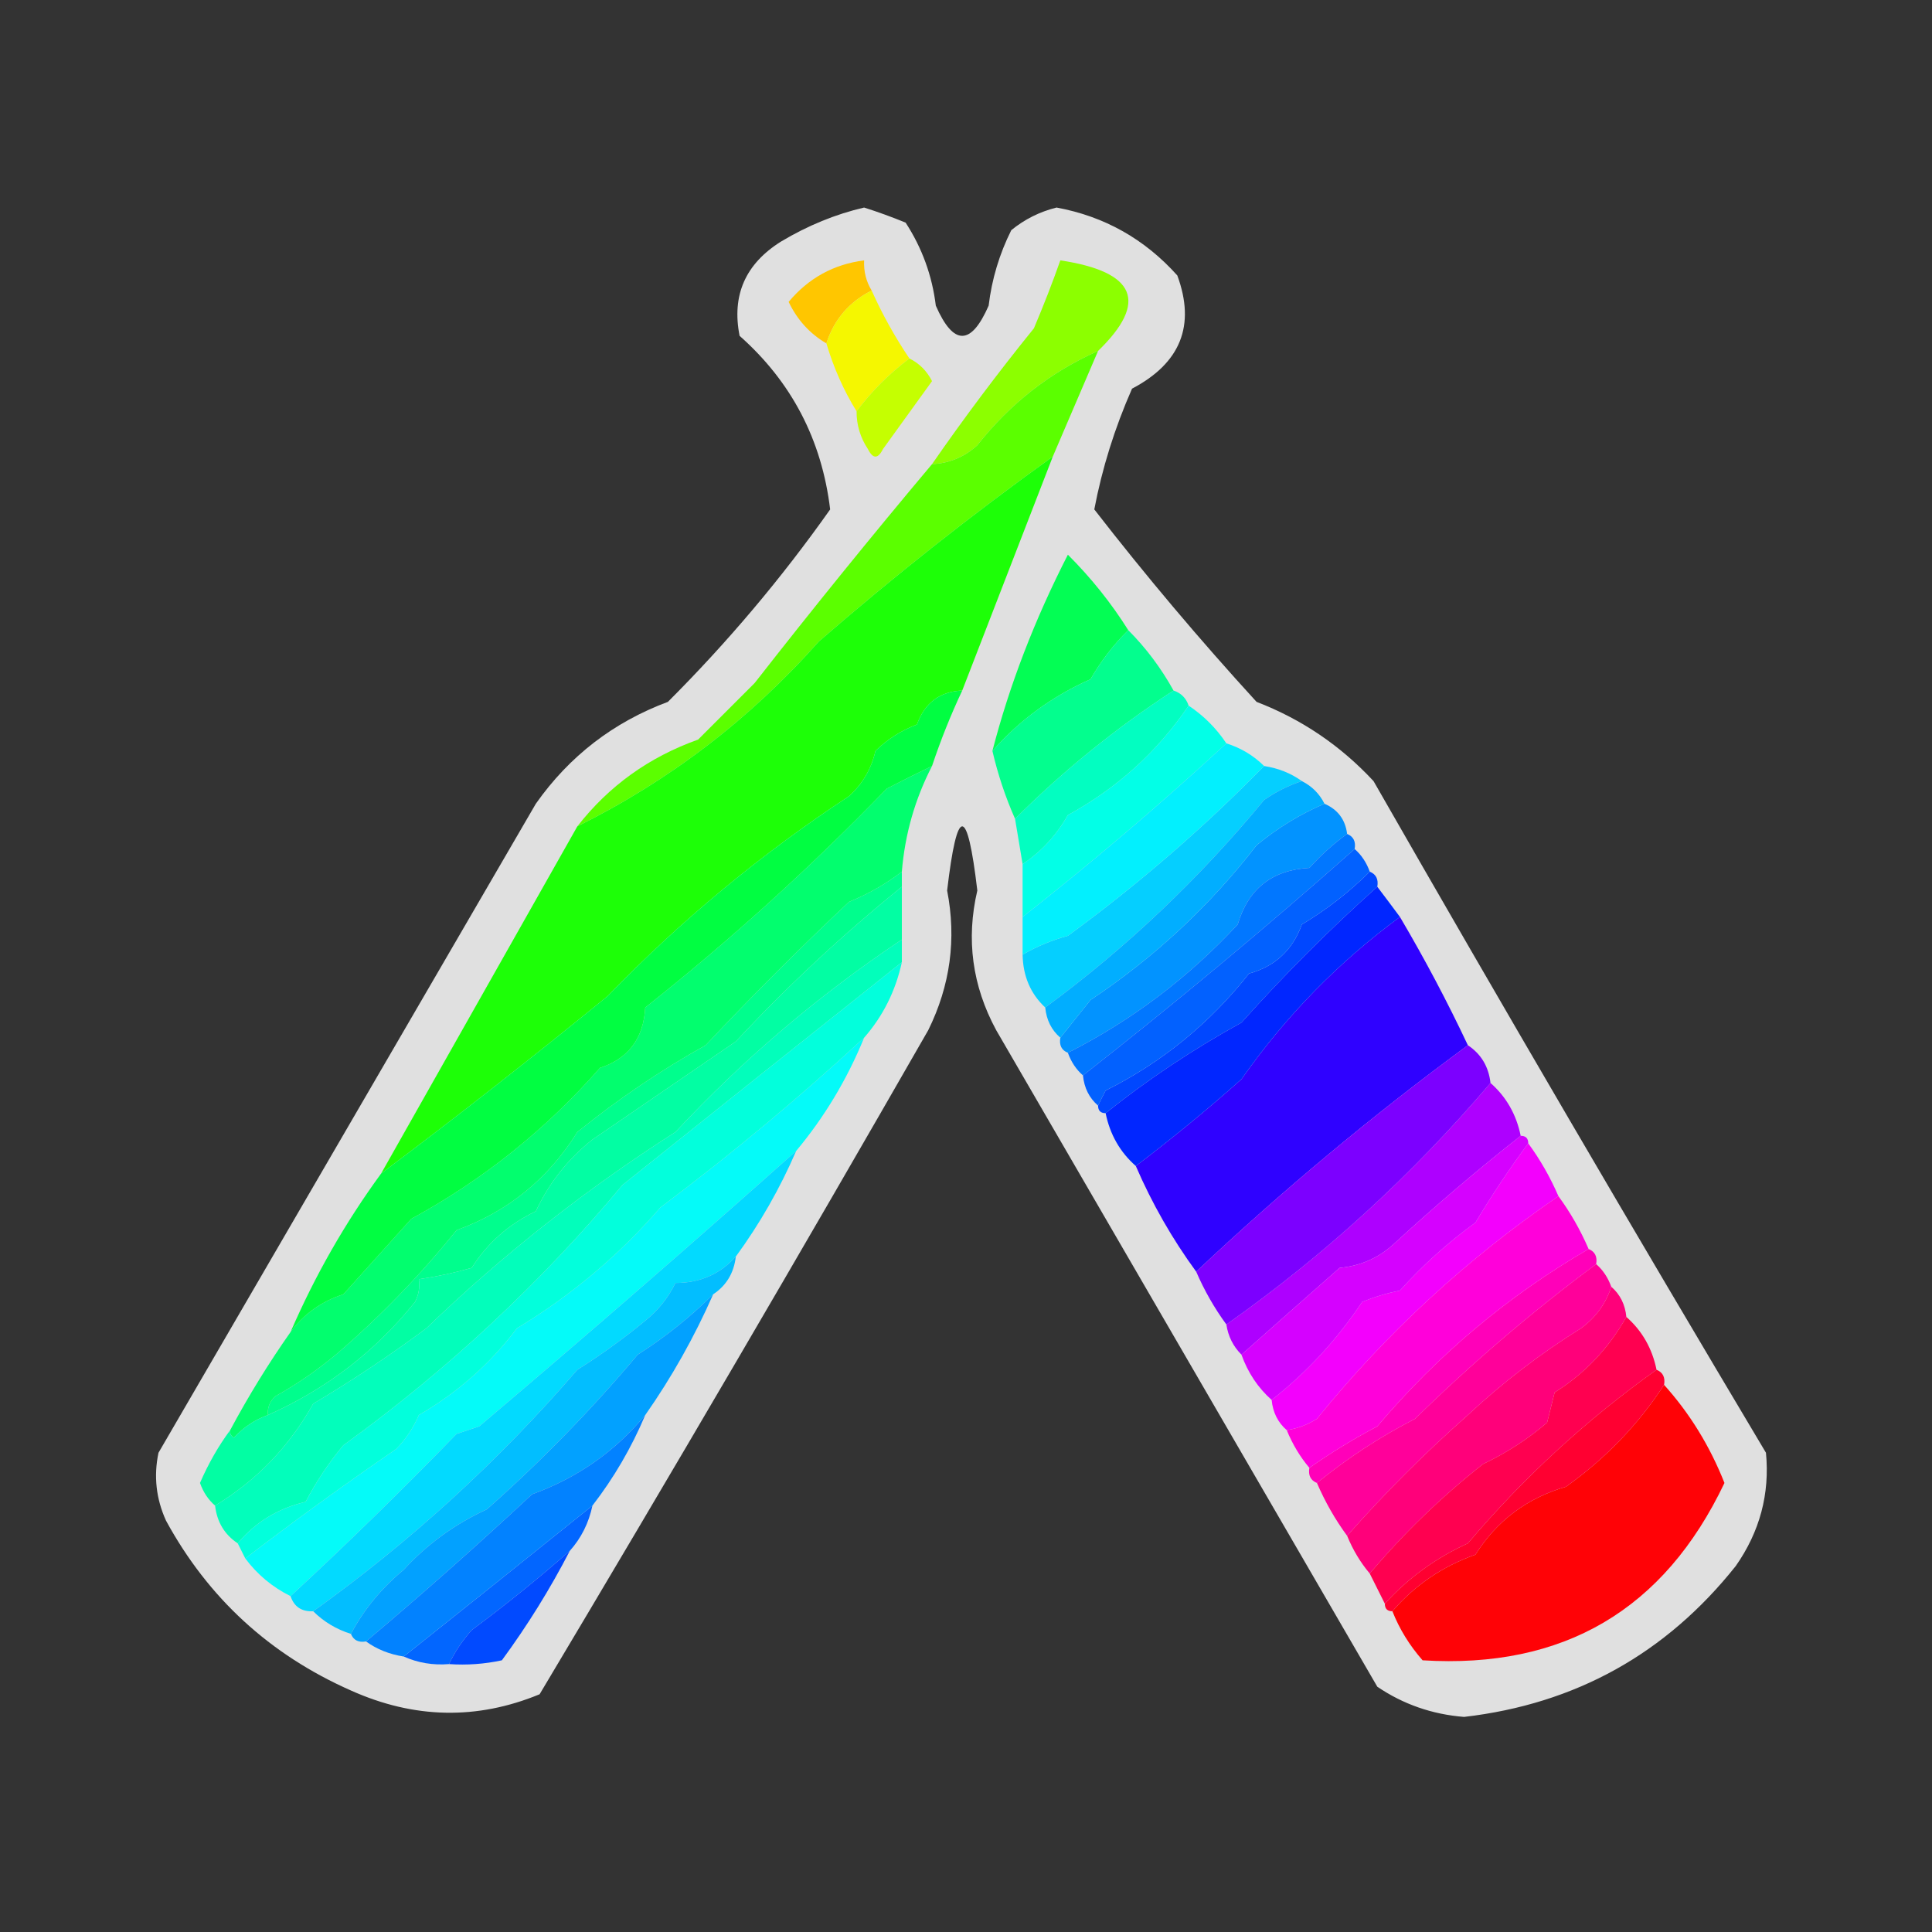 <?xml version="1.0" encoding="UTF-8"?>
<!DOCTYPE svg PUBLIC "-//W3C//DTD SVG 1.1//EN" "http://www.w3.org/Graphics/SVG/1.1/DTD/svg11.dtd">
<svg xmlns="http://www.w3.org/2000/svg" version="1.1" width="256px" height="256px" style="shape-rendering:geometricPrecision; text-rendering:geometricPrecision; image-rendering:optimizeQuality; fill-rule:evenodd; clip-rule:evenodd" xmlns:xlink="http://www.w3.org/1999/xlink">
<rect width="100%" height="100%" fill="#333333" stroke="none"/>
<g><path style="opacity:0.85" fill="#fefefe" d="M 114.5,27.5 C 116.352,28.089 118.185,28.756 120,29.5C 122.184,32.866 123.517,36.533 124,40.5C 126.333,45.833 128.667,45.833 131,40.5C 131.422,36.991 132.422,33.657 134,30.5C 135.763,29.056 137.763,28.056 140,27.5C 146.344,28.673 151.678,31.673 156,36.5C 158.441,43.118 156.441,48.118 150,51.5C 147.696,56.739 146.03,62.072 145,67.5C 151.81,76.278 158.977,84.778 166.5,93C 172.466,95.296 177.633,98.796 182,103.5C 199.081,133.331 216.414,162.997 234,192.5C 234.522,197.942 233.189,202.942 230,207.5C 220.761,219.12 208.761,225.787 194,227.5C 189.776,227.164 185.942,225.831 182.5,223.5C 165.667,194.5 148.833,165.5 132,136.5C 128.823,130.623 127.99,124.456 129.5,118C 128.167,106.667 126.833,106.667 125.5,118C 126.754,124.41 125.92,130.577 123,136.5C 106.086,165.998 88.919,195.331 71.5,224.5C 63.206,227.923 54.873,227.756 46.5,224C 35.751,219.248 27.584,211.748 22,201.5C 20.681,198.594 20.348,195.594 21,192.5C 37.667,163.833 54.333,135.167 71,106.5C 75.437,100.197 81.271,95.697 88.5,93C 96.418,85.086 103.585,76.586 110,67.5C 108.887,58.272 104.887,50.605 98,44.5C 96.936,39.122 98.769,34.956 103.5,32C 107.053,29.879 110.72,28.379 114.5,27.5 Z"/></g>
<g><path style="opacity:1" fill="#ffc600" d="M 115.5,38.5 C 112.53,39.989 110.53,42.322 109.5,45.5C 107.298,44.208 105.631,42.374 104.5,40C 107.128,36.853 110.462,35.02 114.5,34.5C 114.433,35.959 114.766,37.292 115.5,38.5 Z"/></g>
<g><path style="opacity:1" fill="#f5f700" d="M 115.5,38.5 C 116.895,41.621 118.562,44.621 120.5,47.5C 117.806,49.527 115.473,51.861 113.5,54.5C 111.796,51.744 110.463,48.744 109.5,45.5C 110.53,42.322 112.53,39.989 115.5,38.5 Z"/></g>
<g><path style="opacity:1" fill="#8cff00" d="M 145.5,46.5 C 139.178,49.313 133.844,53.48 129.5,59C 127.783,60.559 125.783,61.392 123.5,61.5C 127.739,55.381 132.239,49.381 137,43.5C 138.284,40.47 139.451,37.47 140.5,34.5C 150.524,36.013 152.19,40.013 145.5,46.5 Z"/></g>
<g><path style="opacity:1" fill="#c5ff01" d="M 120.5,47.5 C 121.812,48.145 122.812,49.145 123.5,50.5C 121.333,53.5 119.167,56.5 117,59.5C 116.333,60.833 115.667,60.833 115,59.5C 113.991,57.975 113.491,56.308 113.5,54.5C 115.473,51.861 117.806,49.527 120.5,47.5 Z"/></g>
<g><path style="opacity:1" fill="#5bff00" d="M 145.5,46.5 C 143.5,51.167 141.5,55.833 139.5,60.5C 128.785,68.19 118.452,76.356 108.5,85C 99.43,95.234 88.764,103.401 76.5,109.5C 80.668,104.148 86.001,100.315 92.5,98C 95,95.5 97.5,93 100,90.5C 107.697,80.645 115.531,70.978 123.5,61.5C 125.783,61.392 127.783,60.559 129.5,59C 133.844,53.48 139.178,49.313 145.5,46.5 Z"/></g>
<g><path style="opacity:1" fill="#03fe54" d="M 149.5,83.5 C 147.56,85.404 145.894,87.571 144.5,90C 139.423,92.257 135.09,95.424 131.5,99.5C 133.753,90.788 137.087,82.122 141.5,73.5C 144.57,76.564 147.237,79.897 149.5,83.5 Z"/></g>
<g><path style="opacity:1" fill="#03fe8e" d="M 149.5,83.5 C 151.853,85.86 153.853,88.526 155.5,91.5C 147.878,96.461 140.878,102.128 134.5,108.5C 133.216,105.598 132.216,102.598 131.5,99.5C 135.09,95.424 139.423,92.257 144.5,90C 145.894,87.571 147.56,85.404 149.5,83.5 Z"/></g>
<g><path style="opacity:1" fill="#1dff07" d="M 139.5,60.5 C 135.5,70.833 131.5,81.167 127.5,91.5C 124.532,91.626 122.532,93.126 121.5,96C 119.413,96.792 117.579,97.959 116,99.5C 115.464,101.869 114.297,103.869 112.5,105.5C 100.915,113.099 90.248,121.932 80.5,132C 70.572,140.106 60.572,147.939 50.5,155.5C 59.155,140.194 67.821,124.861 76.5,109.5C 88.764,103.401 99.43,95.234 108.5,85C 118.452,76.356 128.785,68.19 139.5,60.5 Z"/></g>
<g><path style="opacity:1" fill="#02fec1" d="M 155.5,91.5 C 156.5,91.833 157.167,92.5 157.5,93.5C 153.353,99.609 148.02,104.442 141.5,108C 139.973,110.69 137.973,112.857 135.5,114.5C 135.167,112.5 134.833,110.5 134.5,108.5C 140.878,102.128 147.878,96.461 155.5,91.5 Z"/></g>
<g><path style="opacity:1" fill="#05cfff" d="M 167.5,101.5 C 169.403,101.796 171.07,102.463 172.5,103.5C 170.745,104.072 169.078,104.906 167.5,106C 158.88,116.458 149.214,125.625 138.5,133.5C 136.552,131.68 135.552,129.346 135.5,126.5C 137.339,125.418 139.339,124.585 141.5,124C 150.818,117.186 159.485,109.686 167.5,101.5 Z"/></g>
<g><path style="opacity:1" fill="#02ffe7" d="M 157.5,93.5 C 159.5,94.833 161.167,96.5 162.5,98.5C 153.819,106.512 144.819,114.179 135.5,121.5C 135.5,119.167 135.5,116.833 135.5,114.5C 137.973,112.857 139.973,110.69 141.5,108C 148.02,104.442 153.353,99.609 157.5,93.5 Z"/></g>
<g><path style="opacity:1" fill="#02f0fe" d="M 162.5,98.5 C 164.434,99.11 166.101,100.11 167.5,101.5C 159.485,109.686 150.818,117.186 141.5,124C 139.339,124.585 137.339,125.418 135.5,126.5C 135.5,124.833 135.5,123.167 135.5,121.5C 144.819,114.179 153.819,106.512 162.5,98.5 Z"/></g>
<g><path style="opacity:1" fill="#0293ff" d="M 175.5,106.5 C 177.262,107.262 178.262,108.596 178.5,110.5C 176.704,111.793 175.037,113.293 173.5,115C 168.562,115.272 165.396,117.772 164,122.5C 157.476,129.533 149.976,135.2 141.5,139.5C 140.662,139.158 140.328,138.492 140.5,137.5C 141.81,135.852 143.143,134.186 144.5,132.5C 152.985,126.846 160.319,120.013 166.5,112C 169.298,109.696 172.298,107.862 175.5,106.5 Z"/></g>
<g><path style="opacity:1" fill="#00fe8d" d="M 119.5,115.5 C 119.5,116.167 119.5,116.833 119.5,117.5C 111.683,123.817 104.35,130.65 97.5,138C 91.167,142.333 84.833,146.667 78.5,151C 75.241,153.59 72.741,156.756 71,160.5C 67.428,162.197 64.594,164.697 62.5,168C 60.187,168.662 57.854,169.162 55.5,169.5C 55.65,170.552 55.483,171.552 55,172.5C 49.759,179.048 43.259,184.048 35.5,187.5C 35.414,186.504 35.748,185.671 36.5,185C 39.34,183.414 42.007,181.58 44.5,179.5C 50.268,174.563 55.602,169.063 60.5,163C 67.303,160.536 72.636,156.203 76.5,150C 81.87,145.654 87.537,141.821 93.5,138.5C 99.597,132.016 105.93,125.682 112.5,119.5C 115.046,118.466 117.379,117.133 119.5,115.5 Z"/></g>
<g><path style="opacity:1" fill="#01aeff" d="M 172.5,103.5 C 173.833,104.167 174.833,105.167 175.5,106.5C 172.298,107.862 169.298,109.696 166.5,112C 160.319,120.013 152.985,126.846 144.5,132.5C 143.143,134.186 141.81,135.852 140.5,137.5C 139.326,136.486 138.66,135.153 138.5,133.5C 149.214,125.625 158.88,116.458 167.5,106C 169.078,104.906 170.745,104.072 172.5,103.5 Z"/></g>
<g><path style="opacity:1" fill="#0177ff" d="M 178.5,110.5 C 179.338,110.842 179.672,111.508 179.5,112.5C 167.819,122.844 155.819,132.844 143.5,142.5C 142.599,141.71 141.932,140.71 141.5,139.5C 149.976,135.2 157.476,129.533 164,122.5C 165.396,117.772 168.562,115.272 173.5,115C 175.037,113.293 176.704,111.793 178.5,110.5 Z"/></g>
<g><path style="opacity:1" fill="#0047ff" d="M 181.5,115.5 C 182.338,115.842 182.672,116.508 182.5,117.5C 176.197,123.136 170.197,129.136 164.5,135.5C 158.095,139.026 152.095,143.026 146.5,147.5C 145.833,147.5 145.5,147.167 145.5,146.5C 145.804,145.85 146.137,145.183 146.5,144.5C 153.968,140.761 160.301,135.594 165.5,129C 168.94,128.061 171.273,125.895 172.5,122.5C 175.823,120.502 178.823,118.169 181.5,115.5 Z"/></g>
<g><path style="opacity:1" fill="#0261ff" d="M 179.5,112.5 C 180.401,113.29 181.068,114.29 181.5,115.5C 178.823,118.169 175.823,120.502 172.5,122.5C 171.273,125.895 168.94,128.061 165.5,129C 160.301,135.594 153.968,140.761 146.5,144.5C 146.137,145.183 145.804,145.85 145.5,146.5C 144.326,145.486 143.66,144.153 143.5,142.5C 155.819,132.844 167.819,122.844 179.5,112.5 Z"/></g>
<g><path style="opacity:1" fill="#2f01ff" d="M 185.5,121.5 C 188.767,127.035 191.767,132.702 194.5,138.5C 181.922,147.739 169.922,157.739 158.5,168.5C 155.331,164.167 152.664,159.5 150.5,154.5C 155.318,150.849 159.984,147.016 164.5,143C 170.356,134.645 177.356,127.479 185.5,121.5 Z"/></g>
<g><path style="opacity:1" fill="#02fe6e" d="M 123.5,101.5 C 121.238,105.877 119.905,110.544 119.5,115.5C 117.379,117.133 115.046,118.466 112.5,119.5C 105.93,125.682 99.597,132.016 93.5,138.5C 87.537,141.821 81.87,145.654 76.5,150C 72.636,156.203 67.303,160.536 60.5,163C 55.602,169.063 50.268,174.563 44.5,179.5C 42.007,181.58 39.34,183.414 36.5,185C 35.748,185.671 35.414,186.504 35.5,187.5C 33.771,188.117 32.271,189.117 31,190.5C 30.601,190.272 30.435,189.938 30.5,189.5C 32.93,184.963 35.597,180.63 38.5,176.5C 40.247,174.116 42.58,172.45 45.5,171.5C 48.443,168.218 51.443,164.885 54.5,161.5C 64.008,156.328 72.341,149.661 79.5,141.5C 83.267,140.271 85.267,137.604 85.5,133.5C 96.739,124.601 107.405,114.934 117.5,104.5C 119.528,103.451 121.528,102.451 123.5,101.5 Z"/></g>
<g><path style="opacity:1" fill="#04fbf9" d="M 114.5,137.5 C 112.251,143.005 109.251,148.005 105.5,152.5C 91.636,164.867 77.636,177.034 63.5,189C 62.5,189.333 61.5,189.667 60.5,190C 53.327,197.403 45.993,204.569 38.5,211.5C 36.09,210.299 34.09,208.633 32.5,206.5C 38.988,201.526 45.655,196.692 52.5,192C 53.772,190.693 54.772,189.193 55.5,187.5C 60.653,184.509 64.986,180.676 68.5,176C 75.716,171.64 82.049,166.307 87.5,160C 96.861,152.979 105.861,145.479 114.5,137.5 Z"/></g>
<g><path style="opacity:1" fill="#0126ff" d="M 182.5,117.5 C 183.488,118.795 184.488,120.128 185.5,121.5C 177.356,127.479 170.356,134.645 164.5,143C 159.984,147.016 155.318,150.849 150.5,154.5C 148.412,152.664 147.079,150.331 146.5,147.5C 152.095,143.026 158.095,139.026 164.5,135.5C 170.197,129.136 176.197,123.136 182.5,117.5 Z"/></g>
<g><path style="opacity:1" fill="#ae00ff" d="M 197.5,143.5 C 199.588,145.336 200.921,147.669 201.5,150.5C 195.759,155.02 190.093,159.853 184.5,165C 182.51,166.751 180.177,167.751 177.5,168C 173.135,171.841 168.802,175.674 164.5,179.5C 163.4,178.395 162.733,177.062 162.5,175.5C 175.435,166.384 187.102,155.718 197.5,143.5 Z"/></g>
<g><path style="opacity:1" fill="#01fe41" d="M 127.5,91.5 C 125.972,94.749 124.639,98.082 123.5,101.5C 121.528,102.451 119.528,103.451 117.5,104.5C 107.405,114.934 96.739,124.601 85.5,133.5C 85.267,137.604 83.267,140.271 79.5,141.5C 72.341,149.661 64.008,156.328 54.5,161.5C 51.443,164.885 48.443,168.218 45.5,171.5C 42.58,172.45 40.247,174.116 38.5,176.5C 41.745,169.004 45.745,162.004 50.5,155.5C 60.572,147.939 70.572,140.106 80.5,132C 90.248,121.932 100.915,113.099 112.5,105.5C 114.297,103.869 115.464,101.869 116,99.5C 117.579,97.959 119.413,96.792 121.5,96C 122.532,93.126 124.532,91.626 127.5,91.5 Z"/></g>
<g><path style="opacity:1" fill="#02fea3" d="M 119.5,117.5 C 119.5,119.833 119.5,122.167 119.5,124.5C 108.522,131.826 98.522,140.326 89.5,150C 77.547,157.638 66.547,166.305 56.5,176C 51.706,179.569 46.706,182.903 41.5,186C 38.336,191.663 34.003,196.163 28.5,199.5C 27.609,198.739 26.942,197.739 26.5,196.5C 27.608,193.941 28.941,191.608 30.5,189.5C 30.435,189.938 30.601,190.272 31,190.5C 32.271,189.117 33.771,188.117 35.5,187.5C 43.259,184.048 49.759,179.048 55,172.5C 55.483,171.552 55.65,170.552 55.5,169.5C 57.854,169.162 60.187,168.662 62.5,168C 64.594,164.697 67.428,162.197 71,160.5C 72.741,156.756 75.241,153.59 78.5,151C 84.833,146.667 91.167,142.333 97.5,138C 104.35,130.65 111.683,123.817 119.5,117.5 Z"/></g>
<g><path style="opacity:1" fill="#02febb" d="M 119.5,124.5 C 119.5,125.5 119.5,126.5 119.5,127.5C 107.181,137.292 94.847,147.125 82.5,157C 71.669,169.994 59.336,181.494 45.5,191.5C 43.559,193.834 41.892,196.334 40.5,199C 36.819,199.872 33.819,201.706 31.5,204.5C 29.75,203.341 28.75,201.674 28.5,199.5C 34.003,196.163 38.336,191.663 41.5,186C 46.706,182.903 51.706,179.569 56.5,176C 66.547,166.305 77.547,157.638 89.5,150C 98.522,140.326 108.522,131.826 119.5,124.5 Z"/></g>
<g><path style="opacity:1" fill="#7c00ff" d="M 194.5,138.5 C 196.25,139.659 197.25,141.326 197.5,143.5C 187.102,155.718 175.435,166.384 162.5,175.5C 160.917,173.337 159.584,171.004 158.5,168.5C 169.922,157.739 181.922,147.739 194.5,138.5 Z"/></g>
<g><path style="opacity:1" fill="#ff00b9" d="M 210.5,165.5 C 211.338,165.842 211.672,166.508 211.5,167.5C 203.078,173.749 195.078,180.582 187.5,188C 182.873,190.377 178.54,193.21 174.5,196.5C 173.662,196.158 173.328,195.492 173.5,194.5C 176.351,192.495 179.351,190.662 182.5,189C 190.525,179.504 199.859,171.671 210.5,165.5 Z"/></g>
<g><path style="opacity:1" fill="#f300fd" d="M 202.5,151.5 C 204.071,153.635 205.404,155.968 206.5,158.5C 194.366,166.803 183.7,176.636 174.5,188C 173.255,188.791 171.922,189.291 170.5,189.5C 169.326,188.486 168.66,187.153 168.5,185.5C 173.193,181.807 177.193,177.474 180.5,172.5C 182.115,171.846 183.782,171.346 185.5,171C 188.509,167.658 191.843,164.658 195.5,162C 197.711,158.313 200.045,154.813 202.5,151.5 Z"/></g>
<g><path style="opacity:1" fill="#02daff" d="M 105.5,152.5 C 103.336,157.5 100.669,162.167 97.5,166.5C 95.416,168.83 92.749,169.997 89.5,170C 88.547,171.955 87.213,173.622 85.5,175C 82.64,177.36 79.64,179.527 76.5,181.5C 66.09,193.579 54.423,204.245 41.5,213.5C 39.973,213.573 38.973,212.906 38.5,211.5C 45.993,204.569 53.327,197.403 60.5,190C 61.5,189.667 62.5,189.333 63.5,189C 77.636,177.034 91.636,164.867 105.5,152.5 Z"/></g>
<g><path style="opacity:1" fill="#d501ff" d="M 201.5,150.5 C 202.167,150.5 202.5,150.833 202.5,151.5C 200.045,154.813 197.711,158.313 195.5,162C 191.843,164.658 188.509,167.658 185.5,171C 183.782,171.346 182.115,171.846 180.5,172.5C 177.193,177.474 173.193,181.807 168.5,185.5C 166.684,183.882 165.351,181.882 164.5,179.5C 168.802,175.674 173.135,171.841 177.5,168C 180.177,167.751 182.51,166.751 184.5,165C 190.093,159.853 195.759,155.02 201.5,150.5 Z"/></g>
<g><path style="opacity:1" fill="#02ffdc" d="M 119.5,127.5 C 118.668,131.309 117.001,134.643 114.5,137.5C 105.861,145.479 96.861,152.979 87.5,160C 82.049,166.307 75.716,171.64 68.5,176C 64.986,180.676 60.653,184.509 55.5,187.5C 54.772,189.193 53.772,190.693 52.5,192C 45.655,196.692 38.988,201.526 32.5,206.5C 32.167,205.833 31.833,205.167 31.5,204.5C 33.819,201.706 36.819,199.872 40.5,199C 41.892,196.334 43.559,193.834 45.5,191.5C 59.336,181.494 71.669,169.994 82.5,157C 94.847,147.125 107.181,137.292 119.5,127.5 Z"/></g>
<g><path style="opacity:1" fill="#ff00da" d="M 206.5,158.5 C 208.071,160.635 209.404,162.968 210.5,165.5C 199.859,171.671 190.525,179.504 182.5,189C 179.351,190.662 176.351,192.495 173.5,194.5C 172.263,193.035 171.263,191.368 170.5,189.5C 171.922,189.291 173.255,188.791 174.5,188C 183.7,176.636 194.366,166.803 206.5,158.5 Z"/></g>
<g><path style="opacity:1" fill="#ff009a" d="M 211.5,167.5 C 212.401,168.29 213.068,169.29 213.5,170.5C 212.797,172.716 211.464,174.549 209.5,176C 204.101,179.36 199.101,183.193 194.5,187.5C 188.812,192.521 183.479,197.854 178.5,203.5C 176.929,201.365 175.596,199.032 174.5,196.5C 178.54,193.21 182.873,190.377 187.5,188C 195.078,180.582 203.078,173.749 211.5,167.5 Z"/></g>
<g><path style="opacity:1" fill="#ff0206" d="M 220.5,183.5 C 223.893,187.267 226.56,191.6 228.5,196.5C 220.5,213.321 207.166,221.154 188.5,220C 186.768,218.028 185.435,215.861 184.5,213.5C 187.461,210.052 191.127,207.552 195.5,206C 198.342,201.496 202.342,198.496 207.5,197C 212.731,193.27 217.065,188.77 220.5,183.5 Z"/></g>
<g><path style="opacity:1" fill="#ff007a" d="M 213.5,170.5 C 214.674,171.514 215.34,172.847 215.5,174.5C 213.131,178.7 209.964,182.033 206,184.5C 205.667,185.833 205.333,187.167 205,188.5C 202.46,190.68 199.627,192.514 196.5,194C 190.997,198.337 185.997,203.17 181.5,208.5C 180.263,207.035 179.263,205.368 178.5,203.5C 183.479,197.854 188.812,192.521 194.5,187.5C 199.101,183.193 204.101,179.36 209.5,176C 211.464,174.549 212.797,172.716 213.5,170.5 Z"/></g>
<g><path style="opacity:1" fill="#02beff" d="M 97.5,166.5 C 97.25,168.674 96.25,170.341 94.5,171.5C 91.499,174.493 88.165,177.159 84.5,179.5C 78.323,186.844 71.656,193.677 64.5,200C 60.264,201.945 56.597,204.612 53.5,208C 50.553,210.436 48.22,213.269 46.5,216.5C 44.566,215.89 42.899,214.89 41.5,213.5C 54.423,204.245 66.09,193.579 76.5,181.5C 79.64,179.527 82.64,177.36 85.5,175C 87.213,173.622 88.547,171.955 89.5,170C 92.749,169.997 95.416,168.83 97.5,166.5 Z"/></g>
<g><path style="opacity:1" fill="#ff0050" d="M 215.5,174.5 C 217.588,176.336 218.921,178.669 219.5,181.5C 210.235,188.097 201.901,195.763 194.5,204.5C 190.232,206.448 186.566,209.115 183.5,212.5C 182.833,211.167 182.167,209.833 181.5,208.5C 185.997,203.17 190.997,198.337 196.5,194C 199.627,192.514 202.46,190.68 205,188.5C 205.333,187.167 205.667,185.833 206,184.5C 209.964,182.033 213.131,178.7 215.5,174.5 Z"/></g>
<g><path style="opacity:1" fill="#ff0031" d="M 219.5,181.5 C 220.338,181.842 220.672,182.508 220.5,183.5C 217.065,188.77 212.731,193.27 207.5,197C 202.342,198.496 198.342,201.496 195.5,206C 191.127,207.552 187.461,210.052 184.5,213.5C 183.833,213.5 183.5,213.167 183.5,212.5C 186.566,209.115 190.232,206.448 194.5,204.5C 201.901,195.763 210.235,188.097 219.5,181.5 Z"/></g>
<g><path style="opacity:1" fill="#02a1ff" d="M 94.5,171.5 C 92.003,177.165 89.003,182.498 85.5,187.5C 81.489,192.334 76.489,195.834 70.5,198C 63.244,204.766 55.911,211.266 48.5,217.5C 47.508,217.672 46.842,217.338 46.5,216.5C 48.22,213.269 50.553,210.436 53.5,208C 56.597,204.612 60.264,201.945 64.5,200C 71.656,193.677 78.323,186.844 84.5,179.5C 88.165,177.159 91.499,174.493 94.5,171.5 Z"/></g>
<g><path style="opacity:1" fill="#0266ff" d="M 78.5,199.5 C 78.025,201.784 77.025,203.784 75.5,205.5C 71.343,209.151 67.01,212.651 62.5,216C 61.252,217.4 60.252,218.9 59.5,220.5C 57.379,220.675 55.379,220.341 53.5,219.5C 61.747,212.94 70.081,206.273 78.5,199.5 Z"/></g>
<g><path style="opacity:1" fill="#0282ff" d="M 85.5,187.5 C 83.668,191.836 81.335,195.836 78.5,199.5C 70.081,206.273 61.747,212.94 53.5,219.5C 51.597,219.204 49.93,218.537 48.5,217.5C 55.911,211.266 63.244,204.766 70.5,198C 76.489,195.834 81.489,192.334 85.5,187.5 Z"/></g>
<g><path style="opacity:1" fill="#014aff" d="M 75.5,205.5 C 72.887,210.557 69.887,215.39 66.5,220C 64.19,220.497 61.857,220.663 59.5,220.5C 60.252,218.9 61.252,217.4 62.5,216C 67.01,212.651 71.343,209.151 75.5,205.5 Z"/></g>
</svg>
